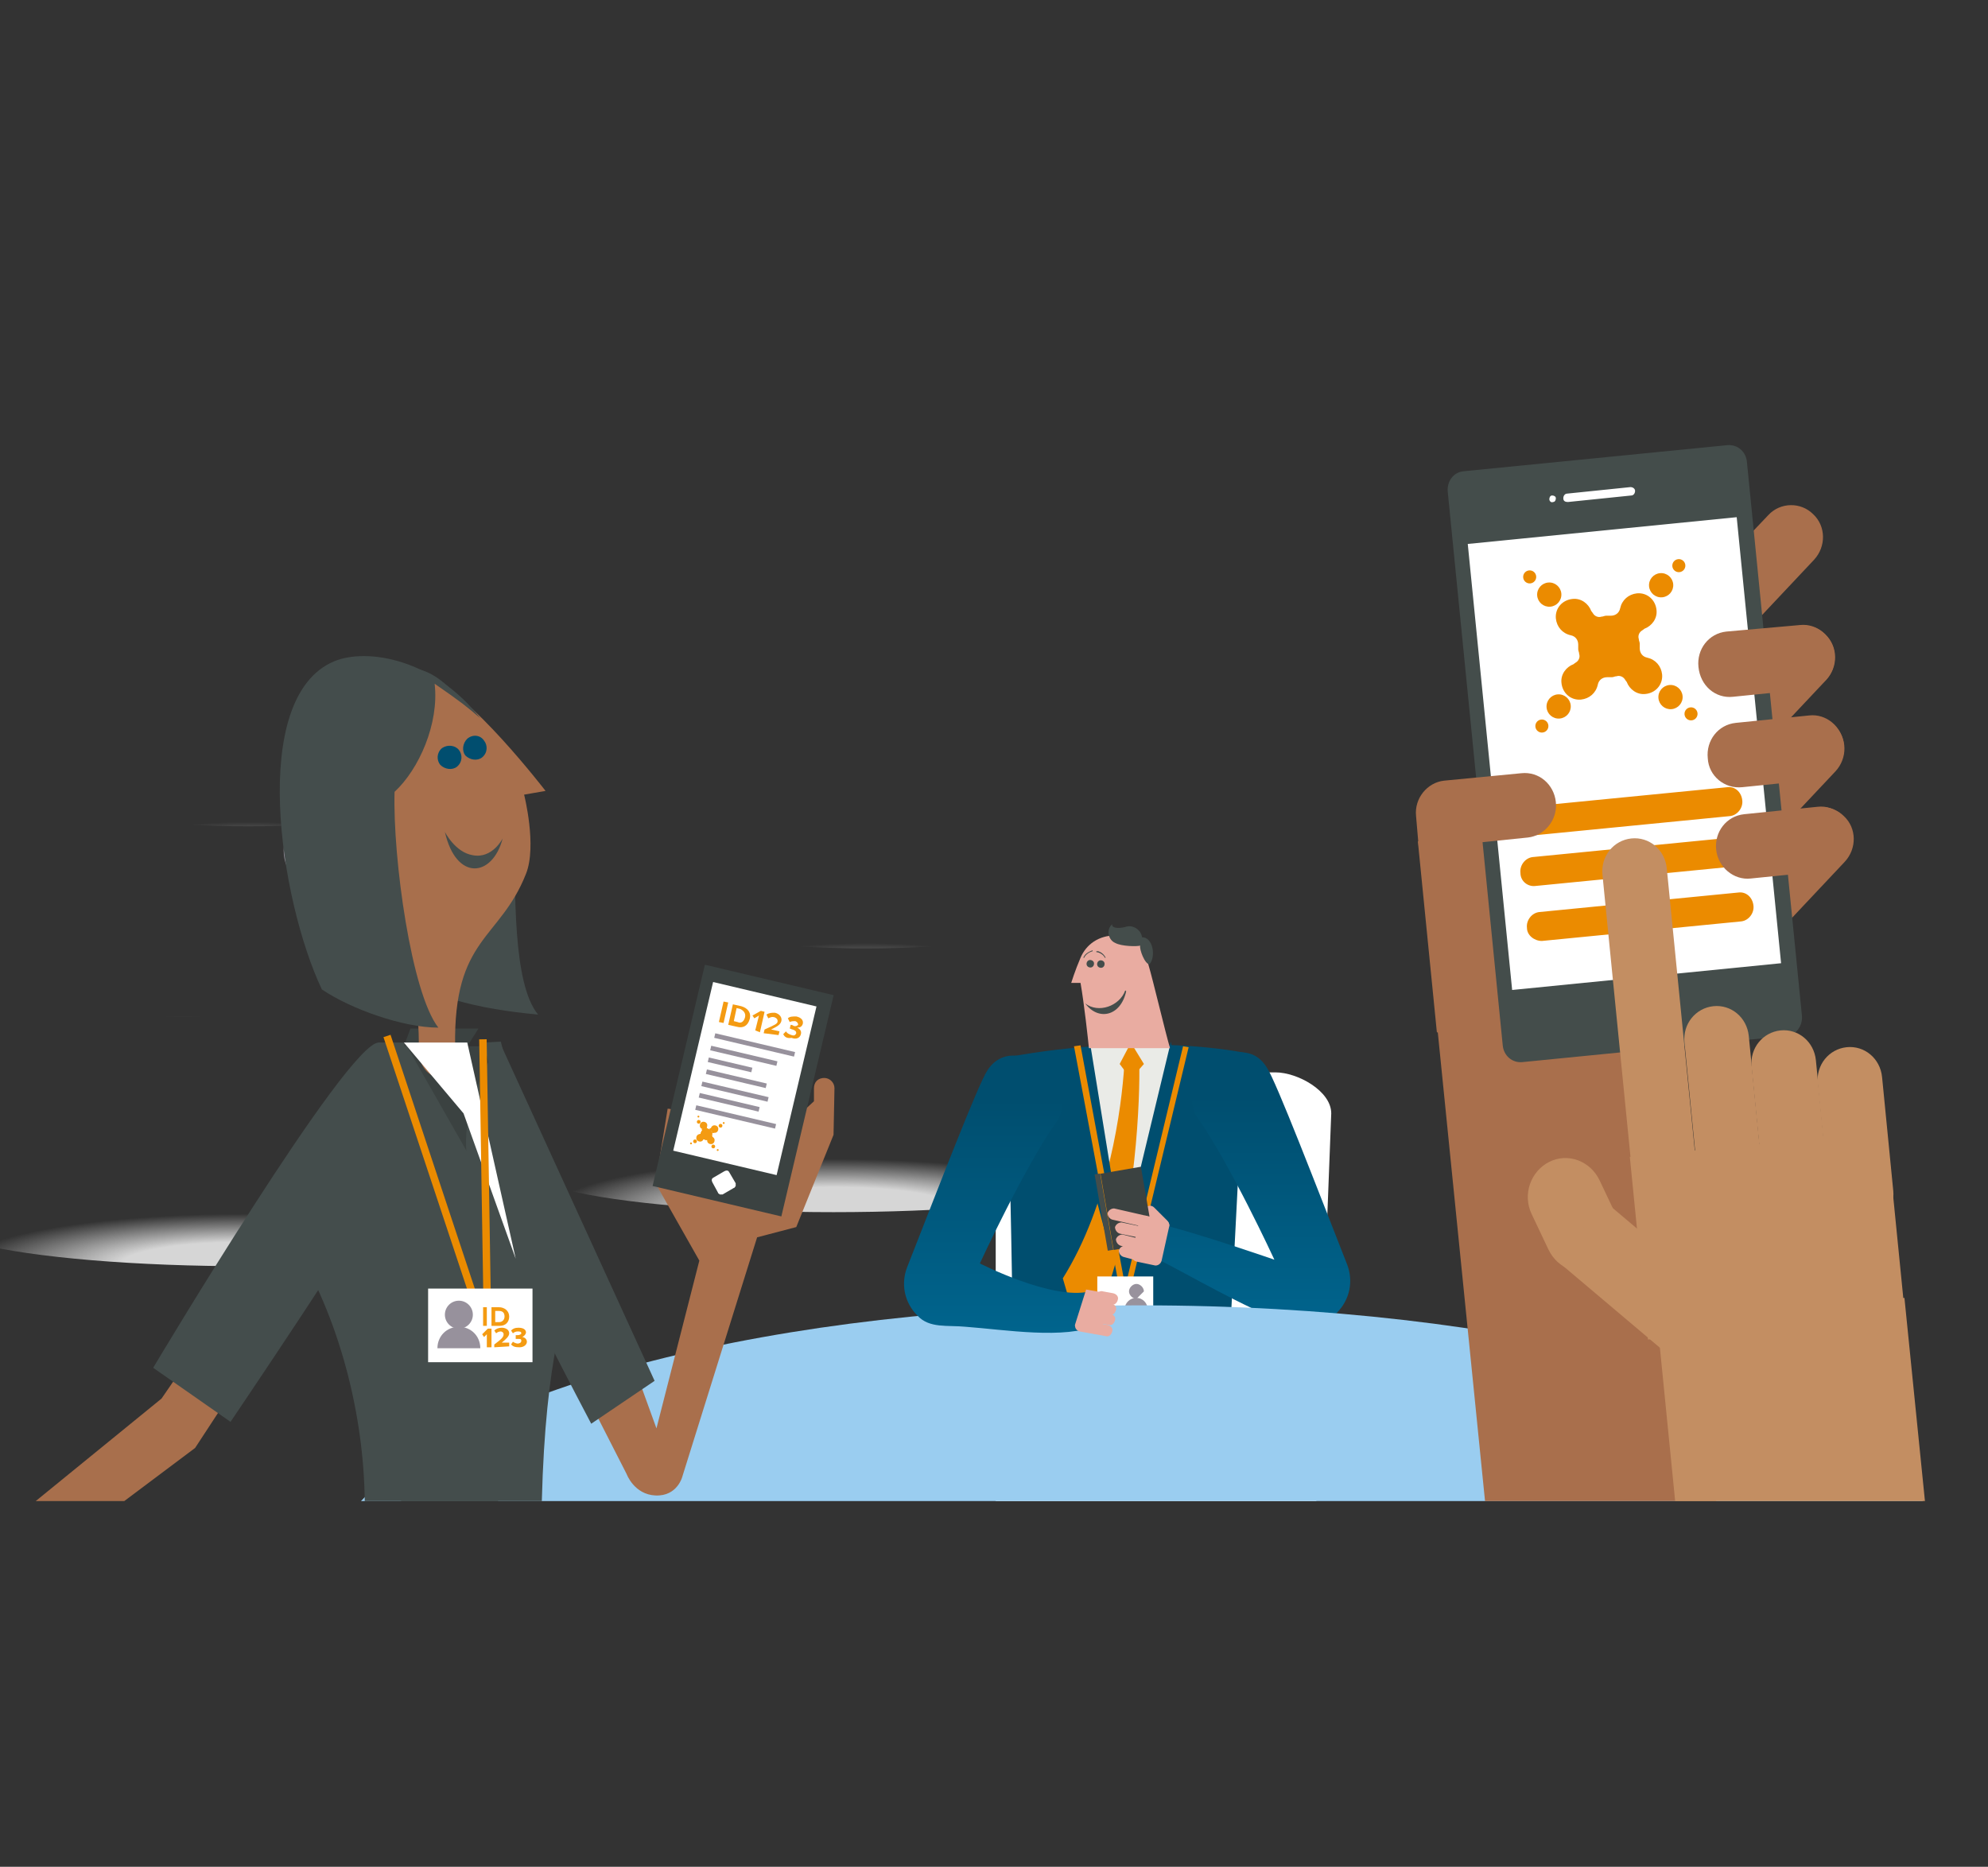 <?xml version="1.0" encoding="UTF-8" standalone="no"?>
<!-- Generator: Adobe Illustrator 20.1.0, SVG Export Plug-In . SVG Version: 6.00 Build 0)  -->

<svg
   xmlns:dc="http://purl.org/dc/elements/1.1/"
   xmlns:cc="http://creativecommons.org/ns#"
   xmlns:rdf="http://www.w3.org/1999/02/22-rdf-syntax-ns#"
   xmlns:svg="http://www.w3.org/2000/svg"
   xmlns="http://www.w3.org/2000/svg"
   xmlns:sodipodi="http://sodipodi.sourceforge.net/DTD/sodipodi-0.dtd"
   xmlns:inkscape="http://www.inkscape.org/namespaces/inkscape"
   version="1.1"
   id="Layer_1"
   x="0px"
   y="0px"
   viewBox="0 0 213.3 200.308"
   xml:space="preserve"
   inkscape:version="0.91 r13725"
   sodipodi:docname="pollmonitor.svg"
   width="213.3"
   height="200.308"><rect x="0" y="0" width="213.3" height="200.308" fill="#333333" stroke="none"/><defs
     id="defs8005" /><sodipodi:namedview
     pagecolor="#ffffff"
     bordercolor="#666666"
     borderopacity="1"
     objecttolerance="10"
     gridtolerance="10"
     guidetolerance="10"
     inkscape:pageopacity="0"
     inkscape:pageshadow="2"
     inkscape:window-width="1546"
     inkscape:window-height="816"
     id="namedview8003"
     showgrid="false"
     inkscape:zoom="2.2169608"
     inkscape:cx="39.204656"
     inkscape:cy="98.100002"
     inkscape:window-x="40"
     inkscape:window-y="86"
     inkscape:window-maximized="0"
     inkscape:current-layer="Layer_1"
     fit-margin-top="0"
     fit-margin-left="0"
     fit-margin-right="0"
     fit-margin-bottom="0" /><style
     type="text/css"
     id="style6976">
	.st0{fill:url(#SVGID_1_);}
	.st1{fill:url(#SVGID_2_);}
	.st2{fill:url(#SVGID_3_);}
	.st3{fill:#444D4B;}
	.st4{fill:#EAEBE7;}
	.st5{fill:#FFFFFF;}
	.st6{fill:#A96F4C;}
	.st7{fill:#98929D;}
	.st8{fill:#008EB1;}
	.st9{fill:#AD7209;}
	.st10{fill:#E9ACA1;}
	.st11{fill:#004E6F;}
	.st12{fill:#F49C0E;}
	.st13{fill:#EB8B00;}
	.st14{fill:url(#SVGID_4_);}
	.st15{fill:url(#SVGID_5_);}
	.st16{fill:url(#SVGID_6_);}
	.st17{fill:url(#SVGID_7_);}
	.st18{fill:url(#SVGID_8_);}
	.st19{fill:url(#SVGID_9_);}
	.st20{fill:url(#SVGID_10_);}
	.st21{fill:url(#SVGID_11_);}
	.st22{fill:url(#SVGID_12_);}
	.st23{fill:url(#SVGID_13_);}
	.st24{fill:#3B4241;}
	.st25{fill:none;}
	.st26{fill:#9ACDF0;}
	.st27{fill:url(#SVGID_14_);}
	.st28{fill:#C38E62;}
	.st29{fill:url(#SVGID_15_);}
	.st30{fill:url(#SVGID_16_);}
	.st31{fill:url(#SVGID_17_);}
	.st32{fill:#A86F4C;}
	.st33{fill:#444D4C;}
	.st34{fill:#014E6F;}
	.st35{fill:#97919C;}
	.st36{fill:#F49B12;}
</style><radialGradient
     id="SVGID_1_"
     cx="6905.464"
     cy="1917.9"
     r="0"
     gradientTransform="matrix(-1,0,0,1,6145.565,-2412.092)"
     gradientUnits="userSpaceOnUse"><stop
       offset="0"
       style="stop-color:#FFFFFF"
       id="stop6979" /><stop
       offset="0.325"
       style="stop-color:#FDFDFD"
       id="stop6981" /><stop
       offset="0.5"
       style="stop-color:#F5F5F6"
       id="stop6983" /><stop
       offset="0.64"
       style="stop-color:#E8E7E9"
       id="stop6985" /><stop
       offset="0.761"
       style="stop-color:#D6D4D8"
       id="stop6987" /><stop
       offset="0.87"
       style="stop-color:#BEBBC1"
       id="stop6989" /><stop
       offset="0.969"
       style="stop-color:#A29CA6"
       id="stop6991" /><stop
       offset="1"
       style="stop-color:#97919C"
       id="stop6993" /></radialGradient><path
     class="st0"
     d="M -759.9,-494.192"
     id="path6995"
     inkscape:connector-curvature="0"
     style="fill:url(#SVGID_1_)" /><radialGradient
     id="SVGID_2_"
     cx="-446.897"
     cy="31069.355"
     r="30.155"
     gradientTransform="matrix(1.441,0,0,0.064,710.257,-1919.719)"
     gradientUnits="userSpaceOnUse"><stop
       offset="0.445"
       style="stop-color:#FFFFFF;stop-opacity:0.8"
       id="stop6998" /><stop
       offset="1"
       style="stop-color:#FFFFFF;stop-opacity:0"
       id="stop7000" /></radialGradient><ellipse
     class="st1"
     cx="66.234"
     cy="72.466"
     rx="47.9"
     ry="1.7"
     id="ellipse7002"
     style="fill:url(#SVGID_2_)" /><linearGradient
     id="SVGID_3_"
     gradientUnits="userSpaceOnUse"
     x1="77.7"
     y1="2416.2"
     x2="77.7"
     y2="2518.8"
     gradientTransform="translate(0,-2416.2)"><stop
       offset="0.13"
       style="stop-color:#FFFFFF;stop-opacity:0"
       id="stop7005" /><stop
       offset="0.395"
       style="stop-color:#FFFFFF;stop-opacity:0.55"
       id="stop7007" /><stop
       offset="0.685"
       style="stop-color:#FFFFFF;stop-opacity:0.55"
       id="stop7009" /><stop
       offset="1"
       style="stop-color:#FFFFFF;stop-opacity:0"
       id="stop7011" /></linearGradient><g
     id="g7015"
     transform="translate(-5,4.108)" /><radialGradient
     id="SVGID_4_"
     cx="38.2"
     cy="11457.011"
     r="30.201"
     gradientTransform="matrix(1,0,0,0.181,-11.766,-1938.018)"
     gradientUnits="userSpaceOnUse"><stop
       offset="0.445"
       style="stop-color:#FFFFFF;stop-opacity:0.8"
       id="stop7488" /><stop
       offset="1"
       style="stop-color:#FFFFFF;stop-opacity:0"
       id="stop7490" /></radialGradient><ellipse
     class="st14"
     cx="26.434"
     cy="131.066"
     rx="33.2"
     ry="4.8"
     id="ellipse7492"
     style="fill:url(#SVGID_4_)" /><radialGradient
     id="SVGID_5_"
     cx="101.2"
     cy="11451.121"
     r="30.132"
     gradientTransform="matrix(1,0,0,0.181,-11.766,-1942.845)"
     gradientUnits="userSpaceOnUse"><stop
       offset="0.445"
       style="stop-color:#FFFFFF;stop-opacity:0.8"
       id="stop7495" /><stop
       offset="1"
       style="stop-color:#FFFFFF;stop-opacity:0"
       id="stop7497" /></radialGradient><ellipse
     class="st15"
     cx="89.434"
     cy="125.266"
     rx="33.2"
     ry="4.8"
     id="ellipse7499"
     style="fill:url(#SVGID_5_)" /><radialGradient
     id="SVGID_6_"
     cx="104.663"
     cy="11425.27"
     r="15.244"
     gradientTransform="matrix(1,0,0,0.181,-11.766,-1964.028)"
     gradientUnits="userSpaceOnUse"><stop
       offset="0.445"
       style="stop-color:#FFFFFF;stop-opacity:0.3"
       id="stop7502" /><stop
       offset="1"
       style="stop-color:#FFFFFF;stop-opacity:0"
       id="stop7504" /></radialGradient><ellipse
     class="st16"
     cx="92.934"
     cy="99.366"
     rx="16.8"
     ry="2.4"
     id="ellipse7506"
     style="fill:url(#SVGID_6_)" /><radialGradient
     id="SVGID_7_"
     cx="94.03"
     cy="11414.455"
     r="9.983"
     gradientTransform="matrix(1,0,0,0.181,-11.766,-1972.89)"
     gradientUnits="userSpaceOnUse"><stop
       offset="0.445"
       style="stop-color:#FFFFFF;stop-opacity:0.3"
       id="stop7509" /><stop
       offset="1"
       style="stop-color:#FFFFFF;stop-opacity:0"
       id="stop7511" /></radialGradient><ellipse
     class="st17"
     cx="82.234"
     cy="88.566"
     rx="11"
     ry="1.6"
     id="ellipse7513"
     style="fill:url(#SVGID_7_)" /><radialGradient
     id="SVGID_8_"
     cx="72.126"
     cy="11421.626"
     r="9.99"
     gradientTransform="matrix(1,0,0,0.181,-11.766,-1967.014)"
     gradientUnits="userSpaceOnUse"><stop
       offset="0.445"
       style="stop-color:#FFFFFF;stop-opacity:0.3"
       id="stop7516" /><stop
       offset="1"
       style="stop-color:#FFFFFF;stop-opacity:0"
       id="stop7518" /></radialGradient><ellipse
     class="st18"
     cx="60.334"
     cy="95.766"
     rx="11"
     ry="1.6"
     id="ellipse7520"
     style="fill:url(#SVGID_8_)" /><radialGradient
     id="SVGID_9_"
     cx="38.441"
     cy="11412.188"
     r="14.728"
     gradientTransform="matrix(1,0,0,0.181,-11.766,-1974.749)"
     gradientUnits="userSpaceOnUse"><stop
       offset="0.445"
       style="stop-color:#FFFFFF;stop-opacity:0.3"
       id="stop7523" /><stop
       offset="1"
       style="stop-color:#FFFFFF;stop-opacity:0"
       id="stop7525" /></radialGradient><ellipse
     class="st19"
     cx="26.634"
     cy="86.266"
     rx="16.2"
     ry="2.4"
     id="ellipse7527"
     style="fill:url(#SVGID_9_)" /><radialGradient
     id="SVGID_10_"
     cx="112.2"
     cy="11405.354"
     r="9.286"
     gradientTransform="matrix(1,0,0,0.181,-11.766,-1980.348)"
     gradientUnits="userSpaceOnUse"><stop
       offset="0.445"
       style="stop-color:#FFFFFF;stop-opacity:0.3"
       id="stop7530" /><stop
       offset="1"
       style="stop-color:#FFFFFF;stop-opacity:0"
       id="stop7532" /></radialGradient><ellipse
     class="st20"
     cx="100.434"
     cy="79.466"
     rx="10.2"
     ry="1.5"
     id="ellipse7534"
     style="fill:url(#SVGID_10_)" /><radialGradient
     id="SVGID_11_"
     cx="86.144"
     cy="11404.974"
     r="9.821"
     gradientTransform="matrix(1,0,0,0.181,-11.766,-1980.66)"
     gradientUnits="userSpaceOnUse"><stop
       offset="0.445"
       style="stop-color:#FFFFFF;stop-opacity:0.3"
       id="stop7537" /><stop
       offset="1"
       style="stop-color:#FFFFFF;stop-opacity:0"
       id="stop7539" /></radialGradient><ellipse
     class="st21"
     cx="74.334"
     cy="79.066"
     rx="10.8"
     ry="1.6"
     id="ellipse7541"
     style="fill:url(#SVGID_11_)" /><radialGradient
     id="SVGID_12_"
     cx="31.369"
     cy="11432.806"
     r="13.604"
     gradientTransform="matrix(1,0,0,0.181,-11.766,-1957.853)"
     gradientUnits="userSpaceOnUse"><stop
       offset="0.445"
       style="stop-color:#FFFFFF;stop-opacity:0.8"
       id="stop7544" /><stop
       offset="1"
       style="stop-color:#FFFFFF;stop-opacity:0"
       id="stop7546" /></radialGradient><ellipse
     class="st22"
     cx="19.634"
     cy="106.866"
     rx="15"
     ry="2.2"
     id="ellipse7548"
     style="fill:url(#SVGID_12_)" /><path
     class="st5"
     d="m 142.834,119.466 c 0,-2.4 -3.6,-4.4 -6,-4.4 l -25.6,0 c -2.4,0 -4.4,2 -4.4,4.4 l 0,41.6 34.4,0 1.6,-41.6 z"
     id="path7550"
     inkscape:connector-curvature="0"
     style="fill:#ffffff" /><g
     id="g7552"
     transform="translate(-11.766,-35.134)"><path
       class="st11"
       d="m 145.3,148.1 -2,38.8 c -4.5,0.1 -16.8,0.2 -22.7,0.2 0,0 -0.6,-38.9 -0.9,-38.5 15,-2.8 25.6,-0.5 25.6,-0.5 z"
       id="path7554"
       inkscape:connector-curvature="0"
       style="fill:#004e6f" /><path
       class="st4"
       d="m 137.4,147.5 c 0,0 -4.8,-1.3 -5,-1.3 -0.2,0 -3.7,1.3 -3.7,1.3 l 2.3,19.6 4.5,2.8 1.9,-22.4 z"
       id="path7556"
       inkscape:connector-curvature="0"
       style="fill:#eaebe7" /><g
       id="g7558"><g
         id="g7560"><g
           id="g7562"><path
             class="st13"
             d="m 132.4,149.4 c 0.1,-1.3 1.5,-1.4 1.6,-0.2 0.1,3.4 -0.3,16.1 -3.7,25 -1.4,0.6 -3.6,1.2 -3.6,1.2 0,0 -0.6,-2.1 -0.9,-3.1 5,-8 6.3,-18.3 6.6,-22.9 z"
             id="path7564"
             inkscape:connector-curvature="0"
             style="fill:#eb8b00" /></g></g></g><polygon
       class="st11"
       points="132.2,168.5 128.6,146.3 128.4,160 130.5,168 141.1,172.1 137.4,146.9 "
       id="polygon7566"
       style="fill:#004e6f" /><g
       id="g7568"><g
         id="g7570"><polygon
           class="st13"
           points="127,147.4 127.7,147.3 132.5,173.2 138.7,147.4 139.3,147.5 132.4,176.2 "
           id="polygon7572"
           style="fill:#eb8b00" /></g></g><g
       id="g7574"><polygon
         class="st13"
         points="134.5,149.3 133.1,150.9 131.9,149.3 132.9,147.4 133.4,147.5 "
         id="polygon7576"
         style="fill:#eb8b00" /></g><g
       id="g7578"><g
         id="g7580"><linearGradient
           id="SVGID_13_"
           gradientUnits="userSpaceOnUse"
           x1="-2914.107"
           y1="2564.253"
           x2="-2914.107"
           y2="2593.612"
           gradientTransform="matrix(-1,0,0,1,-2767.838,-2416.2)"><stop
             offset="0.159"
             style="stop-color:#004E6F"
             id="stop7583" /><stop
             offset="1"
             style="stop-color:#00648D"
             id="stop7585" /></linearGradient><path
           class="st23"
           d="m 147.7,149.7 c 1,1.5 5.3,12.7 8.6,21.1 0.7,1.8 0.3,3.8 -1.1,5.2 -1.3,1.4 -3.4,1.8 -5.2,1.2 -5,-1.9 -10.7,-5.3 -14.1,-7 l 0.8,-3.6 c 4,1 11.8,3.7 11.8,3.7 0,0 -4.8,-10.4 -8.3,-15.3 -2.5,-3.8 4.7,-9.9 7.5,-5.3 z"
           id="path7587"
           inkscape:connector-curvature="0"
           style="fill:url(#SVGID_13_)" /></g></g><g
       id="g7589"><g
         id="g7591"><g
           id="g7593"><path
             class="st10"
             d="m 127.7,137.9 c 0.6,-1.4 1.9,-2.4 3.8,-2.4 2.2,0 2.8,0.8 3.5,3.2 0.5,1.7 1.8,7.2 2.3,8.9 0,0 -1.5,0 -4.3,0 -2.9,0 -4.4,0 -4.4,0 -0.1,-1 -0.5,-4.7 -0.9,-7 -0.4,0 -1,0 -1,0 0,0 0.4,-1.3 1,-2.7 z"
             id="path7595"
             inkscape:connector-curvature="0"
             style="fill:#e9aca1" /></g><circle
           transform="matrix(0.283,-0.959,0.959,0.283,-40.524,222.87)"
           class="st3"
           cx="128.8"
           cy="138.5"
           id="ellipse7597"
           r="0.4"
           style="fill:#444d4b" /><circle
           transform="matrix(0.284,-0.959,0.959,0.284,-39.898,223.695)"
           class="st3"
           cx="129.8"
           cy="138.6"
           id="ellipse7599"
           r="0.4"
           style="fill:#444d4b" /></g><path
         class="st3"
         d="m 134.3,135.7 c -0.1,-0.8 -1,-1.4 -1.8,-1.1 -0.8,0.2 -1.5,0.1 -1.4,-0.3 -0.7,0.6 -0.4,1.7 0.3,2 0.7,0.4 2.4,0.4 2.7,0.3 -0.1,0.4 0.5,2 1,2 0.7,-0.8 0.4,-2.9 -0.8,-2.9 z"
         id="path7601"
         inkscape:connector-curvature="0"
         style="fill:#444d4b" /></g><rect
       x="129.5"
       y="172.1"
       class="st5"
       width="6"
       height="4.4"
       id="rect7603"
       style="fill:#ffffff" /><path
       class="st7"
       d="m 133.7,174.5 c -0.4,0 -0.8,-0.4 -0.8,-0.8 0,-0.4 0.4,-0.8 0.8,-0.8 0.4,0 0.8,0.4 0.8,0.8"
       id="path7605"
       inkscape:connector-curvature="0"
       style="fill:#98929d" /><path
       class="st7"
       d="m 133.7,174.4 c 0.7,0 1.2,0.6 1.2,1.2 l -2.5,0 c 0.1,-0.7 0.6,-1.2 1.3,-1.2"
       id="path7607"
       inkscape:connector-curvature="0"
       style="fill:#98929d" /><path
       class="st3"
       d="m 128.2,142.8 c 1.4,1.9 3.8,1.4 4.4,-1.3 l -0.1,-0.1 c -0.6,1.7 -2.9,2.5 -4.3,1.4 l 0,0 0,0 z"
       id="path7609"
       inkscape:connector-curvature="0"
       style="fill:#444d4b" /><g
       id="g7611"><path
         class="st10"
         d="m 137,167 c -0.2,0.2 -0.6,0.3 -0.9,0 l -1.4,-1.4 c -0.2,-0.2 -0.3,-0.6 0,-0.9 l 0,0 c 0.2,-0.2 0.6,-0.3 0.9,0 l 1.4,1.4 c 0.3,0.3 0.3,0.7 0,0.9 z"
         id="path7613"
         inkscape:connector-curvature="0"
         style="fill:#e9aca1" /><g
         id="g7615"><rect
           x="130.4"
           y="160.6"
           transform="matrix(0.986,-0.17,0.17,0.986,-26.035,24.892)"
           class="st24"
           width="4.4"
           height="8.3"
           id="rect7617"
           style="fill:#3b4241" /><rect
           x="129.8"
           y="161"
           transform="matrix(0.986,-0.17,0.17,0.986,-26.139,24.473)"
           class="st3"
           width="0.6"
           height="8.3"
           id="rect7619"
           style="fill:#444d4b" /></g><g
         id="g7621"><g
           id="g7623"><g
             id="g7625"><g
               id="g7627"><path
                 class="st10"
                 d="m 135.6,170.9 c 0.3,0.1 0.7,-0.1 0.8,-0.5 l 0.8,-3.6 c 0.1,-0.3 -0.1,-0.7 -0.5,-0.8 l -1.9,-0.4 c -0.3,-0.1 -0.7,0.1 -0.8,0.5 l -0.8,3.6 c -0.1,0.3 0.1,0.7 0.5,0.8 l 1.9,0.4 z"
                 id="path7629"
                 inkscape:connector-curvature="0"
                 style="fill:#e9aca1" /><g
                 id="g7631"><path
                   class="st10"
                   d="m 134.5,166.8 c 0.3,0.1 0.5,0.4 0.5,0.7 -0.1,0.3 -0.4,0.5 -0.7,0.5 l -2.4,-0.5 c -0.3,-0.1 -0.5,-0.4 -0.5,-0.7 l 0,0 c 0.1,-0.3 0.4,-0.5 0.7,-0.5 l 2.4,0.5 z"
                   id="path7633"
                   inkscape:connector-curvature="0"
                   style="fill:#e9aca1" /><path
                   class="st10"
                   d="m 134.8,165.6 c 0.3,0.1 0.5,0.4 0.5,0.7 -0.1,0.3 -0.4,0.5 -0.7,0.5 l -3.5,-0.8 c -0.3,-0.1 -0.5,-0.4 -0.5,-0.7 l 0,0 c 0.1,-0.3 0.4,-0.5 0.7,-0.5 l 3.5,0.8 z"
                   id="path7635"
                   inkscape:connector-curvature="0"
                   style="fill:#e9aca1" /><path
                   class="st10"
                   d="m 134.7,168.8 c -0.1,0.3 -0.4,0.5 -0.7,0.5 l -2,-0.5 c -0.3,-0.1 -0.5,-0.4 -0.5,-0.7 0.1,-0.3 0.4,-0.5 0.7,-0.5 l 2,0.5 c 0.4,0 0.6,0.3 0.5,0.7 z"
                   id="path7637"
                   inkscape:connector-curvature="0"
                   style="fill:#e9aca1" /><path
                   class="st10"
                   d="m 134,169.2 c 0.3,0.1 0.5,0.4 0.5,0.7 -0.1,0.3 -0.4,0.5 -0.7,0.5 l -1.5,-0.4 c -0.3,-0.1 -0.5,-0.4 -0.5,-0.7 0.1,-0.3 0.4,-0.5 0.7,-0.5 l 1.5,0.4 z"
                   id="path7639"
                   inkscape:connector-curvature="0"
                   style="fill:#e9aca1" /></g></g></g></g></g></g><path
       class="st3"
       d="m 128.1,137.7 c 0,0.1 -0.1,0.1 -0.1,0.2 l 0.1,0 c 0.1,-0.3 0.5,-0.6 0.9,-0.7 l 0,-0.1 c -0.3,0.1 -0.7,0.3 -0.9,0.6 z"
       id="path7641"
       inkscape:connector-curvature="0"
       style="fill:#444d4b" /><path
       class="st3"
       d="m 129.6,137.2 c -0.1,0 -0.1,0 -0.2,0 l 0,0.1 c 0.3,0 0.8,0.3 0.9,0.6 l 0.1,0 c -0.2,-0.4 -0.5,-0.6 -0.8,-0.7 z"
       id="path7643"
       inkscape:connector-curvature="0"
       style="fill:#444d4b" /><line
       class="st25"
       x1="129.7"
       y1="172.8"
       x2="128.3"
       y2="174.1"
       id="line7645"
       style="fill:none" /></g><path
     class="st26"
     d="m 206.334,161.066 c -11.3,-12.2 -44.6,-21 -83.8,-21 -39.3,0 -72.5,8.8 -83.8,21 l 167.6,0 z"
     id="path7647"
     inkscape:connector-curvature="0"
     style="fill:#9acdf0" /><g
     id="g7649"
     transform="translate(-11.766,-35.134)"><g
       id="g7651"><g
         id="g7653"><linearGradient
           id="SVGID_14_"
           gradientUnits="userSpaceOnUse"
           x1="-2241.033"
           y1="2564.597"
           x2="-2241.033"
           y2="2594.299"
           gradientTransform="translate(2360.165,-2416.2)"><stop
             offset="0.159"
             style="stop-color:#004E6F"
             id="stop7656" /><stop
             offset="1"
             style="stop-color:#00648D"
             id="stop7658" /></linearGradient><path
           class="st27"
           d="m 117.7,150 c -1,1.5 -5.3,12.7 -8.6,21.1 -0.7,1.8 -0.3,3.8 1.1,5.2 1.3,1.4 3.2,1 5.2,1.2 4.1,0.3 10.7,1.4 14.1,-0.2 l -0.8,-3.6 c -4,1 -11.8,-3 -11.8,-3 0,0 4.8,-10.4 8.3,-15.3 2.5,-3.9 -4.6,-9.9 -7.5,-5.4 z"
           id="path7660"
           inkscape:connector-curvature="0"
           style="fill:url(#SVGID_14_)" /></g></g><path
       class="st10"
       d="m 128.3,173.5 1.7,0.3 c 0.3,0.1 0.5,0.3 0.5,0.7 l -0.5,3.3 c 0,0.3 -0.3,0.5 -0.7,0.5 l -1.7,-0.3 c -0.3,-0.1 -0.5,-0.3 -0.5,-0.7"
       id="path7662"
       inkscape:connector-curvature="0"
       style="fill:#e9aca1" /><g
       id="g7664"><path
         class="st10"
         d="m 129.9,174.8 c -0.3,-0.1 -0.6,0.1 -0.7,0.5 -0.1,0.3 0.1,0.6 0.5,0.7 l 1.1,0.2 c 0.3,0.1 0.6,-0.1 0.7,-0.5 l 0,0 c 0.1,-0.3 -0.1,-0.6 -0.5,-0.7 l -1.1,-0.2 z"
         id="path7666"
         inkscape:connector-curvature="0"
         style="fill:#e9aca1" /><path
         class="st10"
         d="m 130.1,173.7 c -0.3,-0.1 -0.6,0.1 -0.7,0.5 -0.1,0.3 0.1,0.6 0.5,0.7 l 1.1,0.2 c 0.3,0.1 0.6,-0.1 0.7,-0.5 l 0,0 c 0.1,-0.3 -0.1,-0.6 -0.5,-0.7 l -1.1,-0.2 z"
         id="path7668"
         inkscape:connector-curvature="0"
         style="fill:#e9aca1" /><path
         class="st10"
         d="m 129.1,176.4 c -0.1,0.3 0.1,0.6 0.5,0.7 l 1.1,0.2 c 0.3,0.1 0.6,-0.1 0.7,-0.5 l 0,0 c 0.1,-0.3 -0.1,-0.6 -0.5,-0.7 l -1.1,-0.2 c -0.4,0 -0.7,0.2 -0.7,0.5 z"
         id="path7670"
         inkscape:connector-curvature="0"
         style="fill:#e9aca1" /><path
         class="st10"
         d="m 129.5,177.1 c -0.3,-0.1 -0.6,0.1 -0.7,0.5 -0.1,0.3 0.1,0.6 0.5,0.7 l 1.1,0.2 c 0.3,0.1 0.6,-0.1 0.7,-0.5 0.1,-0.3 -0.1,-0.6 -0.5,-0.7 l -1.1,-0.2 z"
         id="path7672"
         inkscape:connector-curvature="0"
         style="fill:#e9aca1" /></g></g><g
     id="g7674"
     transform="translate(-11.766,-35.134)"><g
       id="g7676"><rect
         x="164.9"
         y="124.1"
         transform="matrix(0.995,-0.099,0.099,0.995,-12.467,18.26)"
         class="st6"
         width="24.7"
         height="20.6"
         id="rect7678"
         style="fill:#a96f4c" /><polygon
         class="st6"
         points="171.1,196.2 195.9,196.2 190.4,141.1 165.8,143.6 "
         id="polygon7680"
         style="fill:#a96f4c" /><path
         class="st6"
         d="m 190.1,147.2 c 0.8,-0.1 1.5,-0.4 2.1,-1 l 17.5,-18.6 c 1.3,-1.4 1.3,-3.6 -0.1,-4.9 -1.3,-1.3 -3.5,-1.3 -4.8,0.1 l -17.5,18.6 c -1.3,1.4 -1.3,3.6 0.1,4.9 0.7,0.7 1.7,1 2.7,0.9 z"
         id="path7682"
         inkscape:connector-curvature="0"
         style="fill:#a96f4c" /><path
         class="st6"
         d="m 189.1,137.5 c 0.8,-0.1 1.5,-0.4 2.1,-1 l 17.5,-18.6 c 1.3,-1.4 1.3,-3.6 -0.1,-4.9 -1.3,-1.3 -3.5,-1.3 -4.8,0.1 l -17.5,18.6 c -1.3,1.4 -1.3,3.6 0.1,4.9 0.7,0.6 1.7,1 2.7,0.9 z"
         id="path7684"
         inkscape:connector-curvature="0"
         style="fill:#a96f4c" /><path
         class="st6"
         d="m 188.1,127.7 c 0.8,-0.1 1.5,-0.4 2.1,-1 l 17.5,-18.6 c 1.3,-1.4 1.3,-3.6 -0.1,-4.9 -1.3,-1.3 -3.5,-1.3 -4.8,0.1 l -17.5,18.6 c -1.3,1.4 -1.3,3.6 0.1,4.9 0.8,0.7 1.8,1 2.7,0.9 z"
         id="path7686"
         inkscape:connector-curvature="0"
         style="fill:#a96f4c" /><path
         class="st6"
         d="m 186.8,114.8 c 0.8,-0.1 1.5,-0.4 2.1,-1 l 17.5,-18.6 c 1.3,-1.4 1.3,-3.6 -0.1,-4.9 C 205,89 202.8,89 201.5,90.4 L 184,108.8 c -1.3,1.4 -1.3,3.6 0.1,4.9 0.8,0.8 1.8,1.2 2.7,1.1 z"
         id="path7688"
         inkscape:connector-curvature="0"
         style="fill:#a96f4c" /><g
         id="g7690"><path
           class="st3"
           d="m 173,147.3 c 0.1,1.1 1,1.9 2.1,1.8 l 28.3,-2.8 c 1.1,-0.1 1.8,-1.1 1.7,-2.2 l -5.9,-59.4 c -0.1,-1.1 -1,-1.9 -2.1,-1.8 l -28.3,2.8 c -1.1,0.1 -1.8,1.1 -1.7,2.2 l 5.9,59.4 z"
           id="path7692"
           inkscape:connector-curvature="0"
           style="fill:#444d4b" /><rect
           x="171.6"
           y="91.9"
           transform="matrix(0.995,-0.099,0.099,0.995,-10.592,19.048)"
           class="st5"
           width="29"
           height="48.1"
           id="rect7694"
           style="fill:#ffffff" /><path
           class="st5"
           d="m 179.5,88.6 c 0,-0.3 0.2,-0.5 0.4,-0.5 l 6.8,-0.7 c 0.3,0 0.5,0.2 0.5,0.4 l 0,0 c 0,0.3 -0.2,0.5 -0.4,0.5 L 180,89 c -0.3,0 -0.5,-0.1 -0.5,-0.4 l 0,0 z"
           id="path7696"
           inkscape:connector-curvature="0"
           style="fill:#ffffff" /><path
           class="st5"
           d="m 178,88.7 c 0,-0.2 0.1,-0.4 0.3,-0.4 l 0,0 c 0.2,0 0.4,0.1 0.4,0.3 0,0.2 -0.1,0.4 -0.3,0.4 -0.2,0.1 -0.4,-0.1 -0.4,-0.3 z"
           id="path7698"
           inkscape:connector-curvature="0"
           style="fill:#ffffff" /><g
           id="g7700"><path
             class="st13"
             d="m 174.4,123.4 c -0.1,-0.8 0.5,-1.6 1.3,-1.7 l 21.4,-2.1 c 0.8,-0.1 1.5,0.5 1.6,1.4 l 0,0 c 0.1,0.8 -0.5,1.6 -1.3,1.7 l -21.4,2.1 c -0.8,0.1 -1.5,-0.5 -1.6,-1.4 l 0,0 z"
             id="path7702"
             inkscape:connector-curvature="0"
             style="fill:#eb8b00" /></g><g
           id="g7704"><path
             class="st13"
             d="m 174.9,128.8 c -0.1,-0.8 0.5,-1.6 1.3,-1.7 l 21.4,-2.1 c 0.8,-0.1 1.5,0.5 1.6,1.4 l 0,0 c 0.1,0.8 -0.5,1.6 -1.3,1.7 l -21.4,2.1 c -0.8,0.1 -1.6,-0.5 -1.6,-1.4 l 0,0 z"
             id="path7706"
             inkscape:connector-curvature="0"
             style="fill:#eb8b00" /></g><g
           id="g7708"><path
             class="st13"
             d="m 175.6,134.7 c -0.1,-0.8 0.5,-1.6 1.3,-1.7 l 21.4,-2.1 c 0.8,-0.1 1.5,0.5 1.6,1.4 l 0,0 c 0.1,0.8 -0.5,1.6 -1.3,1.7 l -21.4,2.1 c -0.8,0 -1.6,-0.6 -1.6,-1.4 l 0,0 z"
             id="path7710"
             inkscape:connector-curvature="0"
             style="fill:#eb8b00" /></g></g><path
         class="st6"
         d="m 199.6,129.4 7.9,-0.8 c 1.9,-0.2 3.2,-1.9 3,-3.8 -0.2,-1.9 -1.9,-3.3 -3.7,-3.1 l -7.9,0.8 c -1.9,0.2 -3.2,1.9 -3,3.8 0.2,1.9 1.9,3.3 3.7,3.1 z"
         id="path7712"
         inkscape:connector-curvature="0"
         style="fill:#a96f4c" /><path
         class="st6"
         d="m 198.7,119.6 7.9,-0.8 c 1.9,-0.2 3.2,-1.9 3,-3.8 -0.2,-1.9 -1.9,-3.3 -3.7,-3.1 l -7.9,0.8 c -1.9,0.2 -3.2,1.9 -3,3.8 0.1,1.9 1.8,3.3 3.7,3.1 z"
         id="path7714"
         inkscape:connector-curvature="0"
         style="fill:#a96f4c" /><path
         class="st6"
         d="m 197.7,109.9 7.9,-0.8 c 1.9,-0.2 3.2,-1.9 3,-3.8 -0.2,-1.9 -1.9,-3.3 -3.7,-3.1 l -7.9,0.7 c -1.9,0.2 -3.2,1.9 -3,3.8 0.2,2 1.8,3.4 3.7,3.2 z"
         id="path7716"
         inkscape:connector-curvature="0"
         style="fill:#a96f4c" /><path
         class="st6"
         d="m 163.7,122.7 c -0.2,-1.9 1.2,-3.6 3,-3.8 l 8.3,-0.8 c 1.9,-0.2 3.5,1.2 3.7,3.1 l 0,0 c 0.2,1.9 -1.2,3.6 -3,3.8 l -11.7,1.2 -0.3,-3.5 z"
         id="path7718"
         inkscape:connector-curvature="0"
         style="fill:#a96f4c" /><g
         id="g7720"><g
           id="g7722"><g
             id="g7724"><path
               class="st28"
               d="m 208,163.6 c 0.2,2 1.9,3.4 3.8,3.2 1.9,-0.2 3.3,-1.9 3.1,-3.9 l -1.2,-12.2 c -0.2,-2 -1.9,-3.4 -3.8,-3.2 -1.9,0.2 -3.3,1.9 -3.1,3.9 l 1.2,12.2 z"
               id="path7726"
               inkscape:connector-curvature="0"
               style="fill:#c38e62" /></g><g
             id="g7728"><path
               class="st28"
               d="m 200.9,161.8 c 0.2,2 1.9,3.4 3.8,3.2 1.9,-0.2 3.3,-1.9 3.1,-3.9 l -1.2,-12.2 c -0.2,-2 -1.9,-3.4 -3.8,-3.2 -1.9,0.2 -3.3,1.9 -3.1,3.9 l 1.2,12.2 z"
               id="path7730"
               inkscape:connector-curvature="0"
               style="fill:#c38e62" /></g><g
             id="g7732"><path
               class="st28"
               d="m 193.7,159.2 c 0.2,2 1.9,3.4 3.8,3.2 1.9,-0.2 3.3,-1.9 3.1,-3.9 l -1.2,-12.2 c -0.2,-2 -1.9,-3.4 -3.8,-3.2 -1.9,0.2 -3.3,1.9 -3.1,3.9 l 1.2,12.2 z"
               id="path7734"
               inkscape:connector-curvature="0"
               style="fill:#c38e62" /></g><g
             id="g7736"><path
               class="st28"
               d="m 177.9,169.2 c 1,2.1 3.4,3 5.4,2 2,-1 2.9,-3.5 1.9,-5.6 l -1.8,-3.8 c -1,-2.1 -3.4,-3 -5.4,-2 -2,1 -2.9,3.5 -1.9,5.6 l 1.8,3.8 z"
               id="path7738"
               inkscape:connector-curvature="0"
               style="fill:#c38e62" /></g><g
             id="g7740"><path
               class="st28"
               d="m 186.7,159.2 c 0.2,2 1.9,3.4 3.8,3.2 0.9,-0.1 1.8,-0.6 2.3,-1.3 0.6,-0.7 0.9,-1.7 0.8,-2.6 l -3,-30.2 c -0.2,-2 -1.9,-3.4 -3.8,-3.2 -1.9,0.2 -3.3,1.9 -3.1,3.9 l 3,30.2 z"
               id="path7742"
               inkscape:connector-curvature="0"
               style="fill:#c38e62" /></g></g><polygon
           class="st28"
           points="183.9,164 201.3,178.7 196.2,185.1 178.8,170.4 "
           id="polygon7744"
           style="fill:#c38e62" /><polygon
           class="st28"
           points="191.5,196.2 218.3,196.2 216.1,174.4 189.6,177.1 "
           id="polygon7746"
           style="fill:#c38e62" /><rect
           x="187.6"
           y="157.8"
           transform="matrix(0.995,-0.099,0.099,0.995,-15.648,20.827)"
           class="st28"
           width="27.7"
           height="19.7"
           id="rect7748"
           style="fill:#c38e62" /></g></g><g
       id="g7750"><g
         id="g7752"><circle
           transform="matrix(0.997,-0.081,0.081,0.997,-8.53,14.624)"
           class="st13"
           cx="177.1"
           cy="113.1"
           id="ellipse7754"
           r="0.7"
           style="fill:#eb8b00" /></g><g
         id="g7756"><circle
           transform="matrix(0.997,-0.081,0.081,0.997,-8.355,14.762)"
           class="st13"
           cx="178.9"
           cy="111"
           id="ellipse7758"
           r="1.3"
           style="fill:#eb8b00" /></g><g
         id="g7760"><circle
           transform="matrix(0.997,-0.081,0.081,0.997,-7.246,14.468)"
           class="st13"
           cx="175.8"
           cy="97.1"
           id="ellipse7762"
           r="0.7"
           style="fill:#eb8b00" /></g><g
         id="g7764"><circle
           transform="matrix(0.997,-0.081,0.081,0.997,-7.393,14.643)"
           class="st13"
           cx="177.9"
           cy="99"
           id="ellipse7766"
           r="1.3"
           style="fill:#eb8b00" /></g><g
         id="g7768"><circle
           transform="matrix(0.997,-0.081,0.081,0.997,-7.098,15.752)"
           class="st13"
           cx="191.8"
           cy="95.9"
           id="ellipse7770"
           r="0.7"
           style="fill:#eb8b00" /></g><g
         id="g7772"><circle
           transform="matrix(0.997,-0.081,0.081,0.997,-7.273,15.606)"
           class="st13"
           cx="189.9"
           cy="98"
           id="ellipse7774"
           r="1.3"
           style="fill:#eb8b00" /></g><g
         id="g7776"><circle
           transform="matrix(0.997,-0.081,0.081,0.997,-8.374,15.908)"
           class="st13"
           cx="193.1"
           cy="111.8"
           id="ellipse7778"
           r="0.7"
           style="fill:#eb8b00" /></g><g
         id="g7780"><circle
           transform="matrix(0.997,-0.081,0.081,0.997,-8.236,15.725)"
           class="st13"
           cx="190.9"
           cy="110"
           id="ellipse7782"
           r="1.3"
           style="fill:#eb8b00" /></g><g
         id="g7784"><path
           class="st13"
           d="m 190.1,107.5 c -0.1,-0.9 -0.7,-1.6 -1.6,-1.8 l 0,0 c -0.5,-0.1 -0.8,-0.5 -0.8,-1 l 0,0 c 0,-0.2 0,-0.3 0,-0.5 0,-0.2 -0.1,-0.3 -0.1,-0.5 l 0,0 c -0.1,-0.3 0,-0.6 0.2,-0.8 0.1,-0.1 0.3,-0.2 0.4,-0.3 l 0,0 c 0.8,-0.3 1.4,-1.1 1.3,-2 -0.1,-1.1 -1,-1.9 -2.1,-1.8 -0.9,0.1 -1.6,0.7 -1.8,1.6 l 0,0 c -0.1,0.5 -0.5,0.8 -1,0.8 l 0,0 c -0.2,0 -0.3,0 -0.5,0 -0.2,0 -0.3,0.1 -0.5,0.1 l 0,0 c -0.3,0.1 -0.6,0 -0.8,-0.2 -0.1,-0.1 -0.2,-0.3 -0.3,-0.4 l 0,0 c -0.3,-0.8 -1.1,-1.4 -2,-1.3 -1.1,0.1 -1.9,1 -1.8,2.1 0.1,0.9 0.7,1.6 1.6,1.8 l 0,0 c 0.5,0.1 0.8,0.5 0.8,1 l 0,0 c 0,0.2 0,0.3 0,0.5 0,0.2 0.1,0.3 0.1,0.5 l 0,0 c 0.1,0.3 0,0.6 -0.2,0.8 -0.1,0.1 -0.3,0.2 -0.4,0.3 l 0,0 c -0.8,0.3 -1.4,1.1 -1.3,2 0.1,1.1 1,1.9 2.1,1.8 0.9,-0.1 1.6,-0.7 1.8,-1.6 l 0,0 c 0.1,-0.5 0.5,-0.8 1,-0.8 l 0,0 c 0.2,0 0.3,0 0.5,0 0.2,0 0.3,-0.1 0.5,-0.1 l 0,0 c 0.3,-0.1 0.6,0 0.8,0.2 0.1,0.1 0.2,0.3 0.3,0.4 l 0,0 c 0.3,0.8 1.1,1.4 2,1.3 1.1,-0.1 1.9,-1 1.8,-2.1 z"
           id="path7786"
           inkscape:connector-curvature="0"
           style="fill:#eb8b00" /></g></g></g><g
     id="g7788"
     transform="translate(-11.766,-35.134)"><path
       class="st6"
       d="m 83.4,154.1 c 0.3,0 0.6,0.1 0.8,0.3 0.2,0.2 0.3,0.5 0.3,0.8 l -0.1,3.7 8.4,0.2 6.3,-5.8 0,-1.4 c 0,-0.3 0.1,-0.6 0.3,-0.8 0.2,-0.2 0.5,-0.3 0.8,-0.3 0.6,0 1.1,0.5 1.1,1.1 l -0.1,5 -4,9.9 -4.2,1.1 -8,25.6 c 0,0 -0.5,2.2 -2.9,2.1 -2.3,-0.1 -3.1,-2.3 -3.1,-2.3 l -5,-9.8 4.9,-4.2 3.3,9.1 4.6,-18 -4.7,-8.3"
       id="path7790"
       inkscape:connector-curvature="0"
       style="fill:#a96f4c" /><path
       class="st24"
       d="m 65.2,196.2 c 1.1,-9.4 2.7,-19.5 3.3,-25.1 3,-1.5 -3.2,-17.4 -4.9,-23.7 -2.4,0 -8.5,0 -11.3,0 -6,13.7 1.4,32.6 2.5,48.8 l 10.4,0 z"
       id="path7792"
       inkscape:connector-curvature="0"
       style="fill:#3b4241" /><radialGradient
       id="SVGID_15_"
       cx="6090.635"
       cy="2542.636"
       r="4.433"
       gradientTransform="matrix(-1,0,0,1,6150.565,-2416.2)"
       gradientUnits="userSpaceOnUse"><stop
         offset="0"
         style="stop-color:#FFFFFF"
         id="stop7795" /><stop
         offset="0.325"
         style="stop-color:#FDFDFD"
         id="stop7797" /><stop
         offset="0.5"
         style="stop-color:#F5F5F6"
         id="stop7799" /><stop
         offset="0.64"
         style="stop-color:#E8E7E9"
         id="stop7801" /><stop
         offset="0.761"
         style="stop-color:#D6D4D8"
         id="stop7803" /><stop
         offset="0.87"
         style="stop-color:#BEBBC1"
         id="stop7805" /><stop
         offset="0.969"
         style="stop-color:#A29CA6"
         id="stop7807" /><stop
         offset="1"
         style="stop-color:#97919C"
         id="stop7809" /></radialGradient><circle
       class="st29"
       cx="59.9"
       cy="126.4"
       r="4.4"
       id="circle7811"
       style="fill:url(#SVGID_15_)" /><radialGradient
       id="SVGID_16_"
       cx="6103.945"
       cy="2542.636"
       r="4.437"
       gradientTransform="matrix(-1,0,0,1,6150.565,-2416.2)"
       gradientUnits="userSpaceOnUse"><stop
         offset="0"
         style="stop-color:#FFFFFF"
         id="stop7814" /><stop
         offset="0.325"
         style="stop-color:#FDFDFD"
         id="stop7816" /><stop
         offset="0.5"
         style="stop-color:#F5F5F6"
         id="stop7818" /><stop
         offset="0.64"
         style="stop-color:#E8E7E9"
         id="stop7820" /><stop
         offset="0.761"
         style="stop-color:#D6D4D8"
         id="stop7822" /><stop
         offset="0.87"
         style="stop-color:#BEBBC1"
         id="stop7824" /><stop
         offset="0.969"
         style="stop-color:#A29CA6"
         id="stop7826" /><stop
         offset="1"
         style="stop-color:#97919C"
         id="stop7828" /></radialGradient><circle
       class="st30"
       cx="46.6"
       cy="126.4"
       r="4.4"
       id="circle7830"
       style="fill:url(#SVGID_16_)" /><radialGradient
       id="SVGID_17_"
       cx="6098.122"
       cy="2532.1"
       r="3.605"
       gradientTransform="matrix(-1,0,0,1,6150.565,-2416.2)"
       gradientUnits="userSpaceOnUse"><stop
         offset="0"
         style="stop-color:#FFFFFF"
         id="stop7833" /><stop
         offset="0.325"
         style="stop-color:#FDFDFD"
         id="stop7835" /><stop
         offset="0.5"
         style="stop-color:#F5F5F6"
         id="stop7837" /><stop
         offset="0.64"
         style="stop-color:#E8E7E9"
         id="stop7839" /><stop
         offset="0.761"
         style="stop-color:#D6D4D8"
         id="stop7841" /><stop
         offset="0.87"
         style="stop-color:#BEBBC1"
         id="stop7843" /><stop
         offset="0.969"
         style="stop-color:#A29CA6"
         id="stop7845" /><stop
         offset="1"
         style="stop-color:#97919C"
         id="stop7847" /></radialGradient><circle
       class="st31"
       cx="52.4"
       cy="115.9"
       r="3.6"
       id="circle7849"
       style="fill:url(#SVGID_17_)" /><polygon
       class="st32"
       points="32.7,190.5 39.9,179.5 34.8,176.9 29.1,185.2 15.6,196.2 25.1,196.2 "
       id="polygon7851"
       style="fill:#a86f4c" /><path
       class="st33"
       d="m 65.4,147 16.6,36.3 -6.8,4.6 c 0,0 -10.7,-20.2 -12.9,-26.7 -2.2,-6.6 3.1,-14.2 3.1,-14.2 z"
       id="path7853"
       inkscape:connector-curvature="0"
       style="fill:#444d4c" /><path
       class="st33"
       d="m 69.9,196.2 c 0.4,-15.6 2.6,-21.4 3.8,-24.9 -3.1,-3.6 -8.2,-24.4 -8.2,-24.4 l -1.8,0.1 5,23.7 -13.5,-23.7 -2.8,0 c 0,0 -7.6,9.6 -9.3,21.3 5.1,8.2 7.7,18.6 7.8,27.9 l 19,0 z"
       id="path7855"
       inkscape:connector-curvature="0"
       style="fill:#444d4c" /><polygon
       class="st24"
       points="61.9,147.4 63.1,145.5 55.8,145.5 55.1,147.4 "
       id="polygon7857"
       style="fill:#3b4241" /><path
       class="st33"
       d="m 57.2,107.1 c 4.9,1.7 9.5,11.8 9.7,17.2 0.2,6.2 -0.2,16.3 2.6,19.7 -6.4,-0.6 -11.6,-1.8 -18,-5.5 -2.8,-19.9 -0.2,-33.5 5.7,-31.4 z"
       id="path7859"
       inkscape:connector-curvature="0"
       style="fill:#444d4c" /><path
       class="st32"
       d="m 51.3,130.9 c -4.2,-3.4 -8.2,-16.1 -3.5,-20.4 3.8,-3.4 7.3,-3.5 9.9,-2.6 4.3,1.3 12.6,12.1 12.6,12.1 l -2.3,0.4 c 0,0 1.4,5.5 0.2,8.5 -2.8,7.1 -7.8,6.8 -7.6,18.5 0.1,5 -4.1,3.7 -3.9,0.1 0.1,-8.1 -2.8,-14.6 -5.4,-16.6 z"
       id="path7861"
       inkscape:connector-curvature="0"
       style="fill:#a86f4c" /><path
       class="st33"
       d="m 58.4,108.5 c 0.5,4.3 -1.7,9.2 -4.3,11.6 -0.2,7.1 1.8,21.6 4.7,25.3 -3.8,0 -9.4,-2 -12.5,-4.1 -4.5,-9.5 -7.9,-31.3 1.3,-35.2 3.6,-1.5 10.8,-0.2 15.7,6.1 -1.4,-1.2 -2,-1.7 -4.9,-3.7 z"
       id="path7863"
       inkscape:connector-curvature="0"
       style="fill:#444d4c" /><path
       class="st33"
       d="m 65.7,125.1 c -1.1,4.2 -5,4.6 -6.2,-0.7 0,0 1.1,2.2 3,2.5 2.1,0.4 3.2,-1.8 3.2,-1.8 l 0,0 z"
       id="path7865"
       inkscape:connector-curvature="0"
       style="fill:#444d4c" /><path
       class="st34"
       d="m 63.7,114.6 c 0.4,0.5 0.4,1.3 -0.2,1.8 -0.5,0.4 -1.3,0.3 -1.8,-0.2 -0.4,-0.5 -0.3,-1.3 0.2,-1.8 0.6,-0.5 1.4,-0.4 1.8,0.2 z"
       id="path7867"
       inkscape:connector-curvature="0"
       style="fill:#014e6f" /><path
       class="st34"
       d="m 61,115.6 c 0.4,0.5 0.4,1.3 -0.2,1.8 -0.5,0.4 -1.3,0.3 -1.8,-0.2 -0.4,-0.5 -0.4,-1.3 0.2,-1.8 0.6,-0.4 1.4,-0.3 1.8,0.2 z"
       id="path7869"
       inkscape:connector-curvature="0"
       style="fill:#014e6f" /><path
       class="st33"
       d="m 52.4,147 c -3.4,0 -24.2,34.9 -24.2,34.9 l 8.3,5.8 c 0,0 14.8,-21.9 15.7,-24.3 0.9,-2.2 3.5,-16.4 0.2,-16.4 z"
       id="path7871"
       inkscape:connector-curvature="0"
       style="fill:#444d4c" /><polygon
       class="st5"
       points="55.1,147 61.9,147 67.1,170.2 61.5,154.6 "
       id="polygon7873"
       style="fill:#ffffff" /><g
       id="g7875"><g
         id="g7877"><rect
           x="63.5"
           y="146.6"
           transform="matrix(1,-0.016,0.016,1,-2.664,1.076)"
           class="st13"
           width="0.8"
           height="30.8"
           id="rect7879"
           style="fill:#eb8b00" /></g></g><g
       id="g7881"><g
         id="g7883"><rect
           x="58"
           y="145.5"
           transform="matrix(0.949,-0.315,0.315,0.949,-47.965,26.61)"
           class="st13"
           width="0.8"
           height="32.6"
           id="rect7885"
           style="fill:#eb8b00" /></g></g><rect
       x="57.7"
       y="173.4"
       class="st5"
       width="11.2"
       height="7.9"
       id="rect7887"
       style="fill:#ffffff" /><circle
       class="st35"
       cx="61"
       cy="176.2"
       r="1.5"
       id="circle7889"
       style="fill:#97919c" /><path
       class="st35"
       d="m 58.7,179.8 4.6,0 c 0,-1.3 -1,-2.3 -2.3,-2.3 -1.3,0 -2.3,1 -2.3,2.3 z"
       id="path7891"
       inkscape:connector-curvature="0"
       style="fill:#97919c" /><line
       class="st25"
       x1="86.5"
       y1="142.9"
       x2="86.5"
       y2="143.4"
       id="line7893"
       style="fill:none" /><line
       class="st25"
       x1="79.3"
       y1="144"
       x2="79.3"
       y2="143.4"
       id="line7895"
       style="fill:none" /><line
       class="st25"
       x1="79.4"
       y1="145.3"
       x2="79.4"
       y2="144.8"
       id="line7897"
       style="fill:none" /><line
       class="st25"
       x1="84.2"
       y1="144.4"
       x2="84.2"
       y2="144.9"
       id="line7899"
       style="fill:none" /><line
       class="st25"
       x1="79.5"
       y1="146.6"
       x2="79.5"
       y2="146.1"
       id="line7901"
       style="fill:none" /><line
       class="st25"
       x1="86.1"
       y1="145.6"
       x2="86.1"
       y2="146.1"
       id="line7903"
       style="fill:none" /><g
       id="g7905"><g
         id="g7907"><path
           class="st36"
           d="m 63.6,177.4 0,-2 0.4,0 0,2 -0.4,0 z"
           id="path7909"
           inkscape:connector-curvature="0"
           style="fill:#f49b12" /><path
           class="st36"
           d="m 64.5,177.4 0,-2 0.8,0 c 0.6,0 1.1,0.4 1.1,1 0,0.6 -0.4,1 -1,1 l -0.9,0 z m 1.4,-1 c 0,-0.4 -0.2,-0.6 -0.6,-0.6 l -0.4,0 0,1.2 0.4,0 c 0.4,0 0.6,-0.3 0.6,-0.6 z"
           id="path7911"
           inkscape:connector-curvature="0"
           style="fill:#f49b12" /><path
           class="st36"
           d="m 64,179.7 0,-1.4 -0.3,0.3 -0.2,-0.3 0.6,-0.6 0.4,0 0,2 -0.5,0 z"
           id="path7913"
           inkscape:connector-curvature="0"
           style="fill:#f49b12" /><path
           class="st36"
           d="m 64.8,179.7 0,-0.3 c 0.8,-0.6 1,-0.8 1,-1.1 0,-0.2 -0.2,-0.3 -0.3,-0.3 -0.2,0 -0.4,0.1 -0.5,0.2 l -0.2,-0.3 c 0.2,-0.2 0.5,-0.3 0.8,-0.3 0.4,0 0.8,0.2 0.8,0.6 0,0.3 -0.3,0.6 -0.8,1 l 0.8,0 0,0.4 -1.6,0.1 z"
           id="path7915"
           inkscape:connector-curvature="0"
           style="fill:#f49b12" /><path
           class="st36"
           d="m 66.6,179.4 0.2,-0.3 c 0.1,0.1 0.4,0.2 0.5,0.2 0.2,0 0.4,-0.1 0.4,-0.3 0,-0.2 -0.1,-0.2 -0.4,-0.2 -0.1,0 -0.2,0 -0.2,0 l 0,-0.4 0.2,0 c 0.2,0 0.4,-0.1 0.4,-0.2 0,-0.2 -0.2,-0.2 -0.4,-0.2 -0.2,0 -0.4,0.1 -0.5,0.2 l -0.2,-0.3 c 0.2,-0.2 0.4,-0.3 0.8,-0.3 0.5,0 0.8,0.2 0.8,0.5 0,0.2 -0.2,0.4 -0.4,0.5 0.2,0 0.5,0.2 0.5,0.5 0,0.3 -0.3,0.6 -0.8,0.6 -0.5,0 -0.7,-0.1 -0.9,-0.3 z"
           id="path7917"
           inkscape:connector-curvature="0"
           style="fill:#f49b12" /></g></g><g
       id="g7919"><rect
         x="79.3"
         y="145.1"
         transform="matrix(0.23,-0.973,0.973,0.23,-77.638,206.177)"
         class="st24"
         width="24.4"
         height="14.2"
         id="rect7921"
         style="fill:#3b4241" /><rect
         x="82.5"
         y="145.2"
         transform="matrix(0.23,-0.973,0.973,0.23,-76.255,205.48)"
         class="st5"
         width="18.6"
         height="11.4"
         id="rect7923"
         style="fill:#ffffff" /><path
         class="st5"
         d="m 88.8,163.1 c 0,0.1 0.1,0.1 0.2,0.2 0.1,0 0.2,0 0.3,0 l 1.2,-0.7 c 0.1,0 0.1,-0.1 0.2,-0.2 0,-0.1 0,-0.2 0,-0.3 L 90,160.9 c -0.1,-0.2 -0.3,-0.2 -0.5,-0.1 l -1.2,0.7 c -0.2,0.1 -0.2,0.3 -0.1,0.5 l 0.6,1.1 z"
         id="path7925"
         inkscape:connector-curvature="0"
         style="fill:#ffffff" /><rect
         x="92.5"
         y="142.8"
         transform="matrix(0.229,-0.973,0.973,0.229,-71.73,203.796)"
         class="st35"
         width="0.5"
         height="8.8"
         id="rect7927"
         style="fill:#97919c" /><rect
         x="90.5"
         y="148.6"
         transform="matrix(0.229,-0.973,0.973,0.229,-78.297,205.704)"
         class="st35"
         width="0.5"
         height="7.3"
         id="rect7929"
         style="fill:#97919c" /><rect
         x="89.8"
         y="150.1"
         transform="matrix(0.229,-0.973,0.973,0.229,-79.877,205.904)"
         class="st35"
         width="0.5"
         height="6.6"
         id="rect7931"
         style="fill:#97919c" /><rect
         x="90.5"
         y="150.5"
         transform="matrix(0.229,-0.973,0.973,0.229,-80.801,207.811)"
         class="st35"
         width="0.5"
         height="8.8"
         id="rect7933"
         style="fill:#97919c" /><rect
         x="91.4"
         y="144.7"
         transform="matrix(0.229,-0.973,0.973,0.229,-73.761,203.626)"
         class="st35"
         width="0.5"
         height="7.3"
         id="rect7935"
         style="fill:#97919c" /><rect
         x="89.9"
         y="147"
         transform="matrix(0.229,-0.973,0.973,0.229,-75.913,202.9)"
         class="st35"
         width="0.5"
         height="4.8"
         id="rect7937"
         style="fill:#97919c" /><rect
         x="90.6"
         y="147.6"
         transform="matrix(0.229,-0.973,0.973,0.229,-76.862,204.727)"
         class="st35"
         width="0.5"
         height="6.6"
         id="rect7939"
         style="fill:#97919c" /><circle
         transform="matrix(0.247,-0.969,0.969,0.247,-88.316,202.058)"
         class="st36"
         cx="85.9"
         cy="157.9"
         id="ellipse7941"
         r="0.1"
         style="fill:#f49b12" /><circle
         transform="matrix(0.247,-0.969,0.969,0.247,-87.692,202.298)"
         class="st36"
         cx="86.3"
         cy="157.6"
         id="ellipse7943"
         r="0.2"
         style="fill:#f49b12" /><circle
         transform="matrix(0.247,-0.969,0.969,0.247,-87.015,202.58)"
         class="st36"
         cx="86.9"
         cy="157.3"
         id="ellipse7945"
         r="0.4"
         style="fill:#f49b12" /><path
         class="st36"
         d="m 87.4,156.9 c 0,-0.1 0,0.4 0,0.4 -0.1,0 -0.2,0 -0.2,0.1 0,0 -0.1,-0.5 0,-0.4 0.1,0.1 0.1,0 0.2,-0.1 z"
         id="path7947"
         inkscape:connector-curvature="0"
         style="fill:#f49b12" /><circle
         transform="matrix(0.247,-0.969,0.969,0.247,-86.018,202.992)"
         class="st36"
         cx="87.6"
         cy="156.8"
         id="ellipse7949"
         r="0.6"
         style="fill:#f49b12" /><path
         class="st36"
         d="m 87,156.7 c 0,0.1 0,0.1 -0.1,0.1 l -0.1,0 0.1,0.2 0.2,-0.1 -0.1,-0.2 z"
         id="path7951"
         inkscape:connector-curvature="0"
         style="fill:#f49b12" /><circle
         transform="matrix(0.247,-0.969,0.969,0.247,-84.908,200.674)"
         class="st36"
         cx="86.7"
         cy="155"
         id="ellipse7953"
         r="0.1"
         style="fill:#f49b12" /><circle
         transform="matrix(0.247,-0.969,0.969,0.247,-85.359,201.112)"
         class="st36"
         cx="86.7"
         cy="155.5"
         id="ellipse7955"
         r="0.2"
         style="fill:#f49b12" /><circle
         transform="matrix(0.247,-0.969,0.969,0.247,-85.377,201.988)"
         class="st36"
         cx="87.3"
         cy="155.9"
         id="ellipse7957"
         r="0.4"
         style="fill:#f49b12" /><path
         class="st36"
         d="m 87.5,156.5 c 0.1,0 -0.4,0 -0.4,0 0,-0.1 0,-0.2 -0.1,-0.2 0,0 0.5,-0.1 0.4,0 -0.1,0.1 0,0.2 0.1,0.2 z"
         id="path7959"
         inkscape:connector-curvature="0"
         style="fill:#f49b12" /><circle
         transform="matrix(0.247,-0.969,0.969,0.247,-86.018,202.992)"
         class="st36"
         cx="87.6"
         cy="156.8"
         id="ellipse7961"
         r="0.6"
         style="fill:#f49b12" /><path
         class="st36"
         d="m 87.7,156.2 c -0.1,0 -0.1,0 -0.1,-0.1 l 0,-0.1 -0.2,0.1 0.1,0.2 0.2,-0.1 z"
         id="path7963"
         inkscape:connector-curvature="0"
         style="fill:#f49b12" /><circle
         transform="matrix(0.247,-0.969,0.969,0.247,-83.539,203.806)"
         class="st36"
         cx="89.4"
         cy="155.7"
         id="ellipse7965"
         r="0.1"
         style="fill:#f49b12" /><circle
         transform="matrix(0.247,-0.969,0.969,0.247,-84.097,203.734)"
         class="st36"
         cx="89.1"
         cy="156"
         id="ellipse7967"
         r="0.2"
         style="fill:#f49b12" /><circle
         transform="matrix(0.247,-0.969,0.969,0.247,-84.853,203.337)"
         class="st36"
         cx="88.4"
         cy="156.3"
         id="ellipse7969"
         r="0.4"
         style="fill:#f49b12" /><path
         class="st36"
         d="m 87.9,156.6 c 0,0.1 0,-0.4 0,-0.4 0.1,0 0.2,0 0.2,-0.1 0,0 0.1,0.5 0,0.4 -0.1,0 -0.2,0 -0.2,0.1 z"
         id="path7971"
         inkscape:connector-curvature="0"
         style="fill:#f49b12" /><circle
         transform="matrix(0.247,-0.969,0.969,0.247,-86.018,202.992)"
         class="st36"
         cx="87.6"
         cy="156.8"
         id="ellipse7973"
         r="0.6"
         style="fill:#f49b12" /><path
         class="st36"
         d="m 88.2,156.8 c 0,-0.1 0,-0.1 0.1,-0.1 l 0.1,0 -0.1,-0.2 -0.2,0.1 0.1,0.2 z"
         id="path7975"
         inkscape:connector-curvature="0"
         style="fill:#f49b12" /><circle
         transform="matrix(0.247,-0.969,0.969,0.247,-86.749,205.43)"
         class="st36"
         cx="88.8"
         cy="158.5"
         id="ellipse7977"
         r="0.1"
         style="fill:#f49b12" /><circle
         transform="matrix(0.247,-0.969,0.969,0.247,-86.712,204.665)"
         class="st36"
         cx="88.3"
         cy="158.1"
         id="ellipse7979"
         r="0.2"
         style="fill:#f49b12" /><circle
         transform="matrix(0.247,-0.969,0.969,0.247,-86.338,203.964)"
         class="st36"
         cx="88.1"
         cy="157.5"
         id="ellipse7981"
         r="0.4"
         style="fill:#f49b12" /><path
         class="st36"
         d="m 87.8,157 c -0.1,0 0.4,0 0.4,0 0,0.1 0,0.2 0.1,0.2 0,0 -0.5,0.1 -0.4,0 0.1,-0.1 -0.1,-0.2 -0.1,-0.2 z"
         id="path7983"
         inkscape:connector-curvature="0"
         style="fill:#f49b12" /><circle
         transform="matrix(0.247,-0.969,0.969,0.247,-86.018,202.992)"
         class="st36"
         cx="87.6"
         cy="156.8"
         id="ellipse7985"
         r="0.6"
         style="fill:#f49b12" /><path
         class="st36"
         d="m 87.6,157.4 c 0.1,0 0.1,0 0.1,0.1 l 0,0.1 0.2,-0.1 -0.1,-0.2 -0.2,0.1 z"
         id="path7987"
         inkscape:connector-curvature="0"
         style="fill:#f49b12" /><g
         id="g7989"><g
           id="g7991"><path
             class="st36"
             d="m 88.9,144.8 0.5,-2.2 0.5,0.1 -0.5,2.2 -0.5,-0.1 z"
             id="path7993"
             inkscape:connector-curvature="0"
             style="fill:#f49b12" /><path
             class="st36"
             d="m 89.9,145.1 0.5,-2.2 0.9,0.2 c 0.7,0.2 1.1,0.7 0.9,1.4 -0.2,0.7 -0.7,1 -1.4,0.8 l -0.9,-0.2 z m 1.8,-0.8 c 0.1,-0.4 -0.1,-0.7 -0.5,-0.9 l -0.4,-0.1 -0.3,1.4 0.4,0.1 c 0.4,0.2 0.7,-0.1 0.8,-0.5 z"
             id="path7995"
             inkscape:connector-curvature="0"
             style="fill:#f49b12" /><path
             class="st36"
             d="m 92.8,145.7 0.4,-1.6 -0.5,0.3 -0.2,-0.3 0.9,-0.5 0.4,0.1 -0.5,2.2 -0.5,-0.2 z"
             id="path7997"
             inkscape:connector-curvature="0"
             style="fill:#f49b12" /><path
             class="st36"
             d="m 93.7,146 0.1,-0.4 c 1.1,-0.5 1.4,-0.6 1.4,-0.9 0,-0.2 -0.1,-0.3 -0.3,-0.4 -0.3,-0.1 -0.5,0 -0.7,0.1 L 94,144 c 0.3,-0.2 0.6,-0.2 0.9,-0.2 0.5,0.1 0.8,0.5 0.7,0.9 -0.1,0.4 -0.5,0.6 -1.1,0.9 l 0.9,0.2 -0.1,0.4 -1.6,-0.2 z"
             id="path7999"
             inkscape:connector-curvature="0"
             style="fill:#f49b12" /><path
             class="st36"
             d="m 95.8,146.1 0.3,-0.3 c 0.1,0.2 0.3,0.3 0.6,0.4 0.3,0.1 0.4,0 0.5,-0.2 0,-0.2 -0.1,-0.3 -0.4,-0.4 -0.1,0 -0.2,-0.1 -0.3,-0.1 l 0.1,-0.4 c 0,0 0.2,0 0.3,0.1 0.2,0.1 0.4,0 0.5,-0.1 0,-0.2 -0.1,-0.3 -0.3,-0.4 -0.2,0 -0.4,0 -0.6,0.1 l -0.2,-0.4 c 0.2,-0.2 0.5,-0.2 0.9,-0.2 0.5,0.1 0.8,0.4 0.7,0.8 -0.1,0.3 -0.3,0.4 -0.6,0.4 0.2,0.1 0.5,0.3 0.4,0.7 -0.1,0.4 -0.5,0.6 -1,0.4 -0.6,0.1 -0.8,-0.2 -0.9,-0.4 z"
             id="path8001"
             inkscape:connector-curvature="0"
             style="fill:#f49b12" /></g></g></g></g></svg>